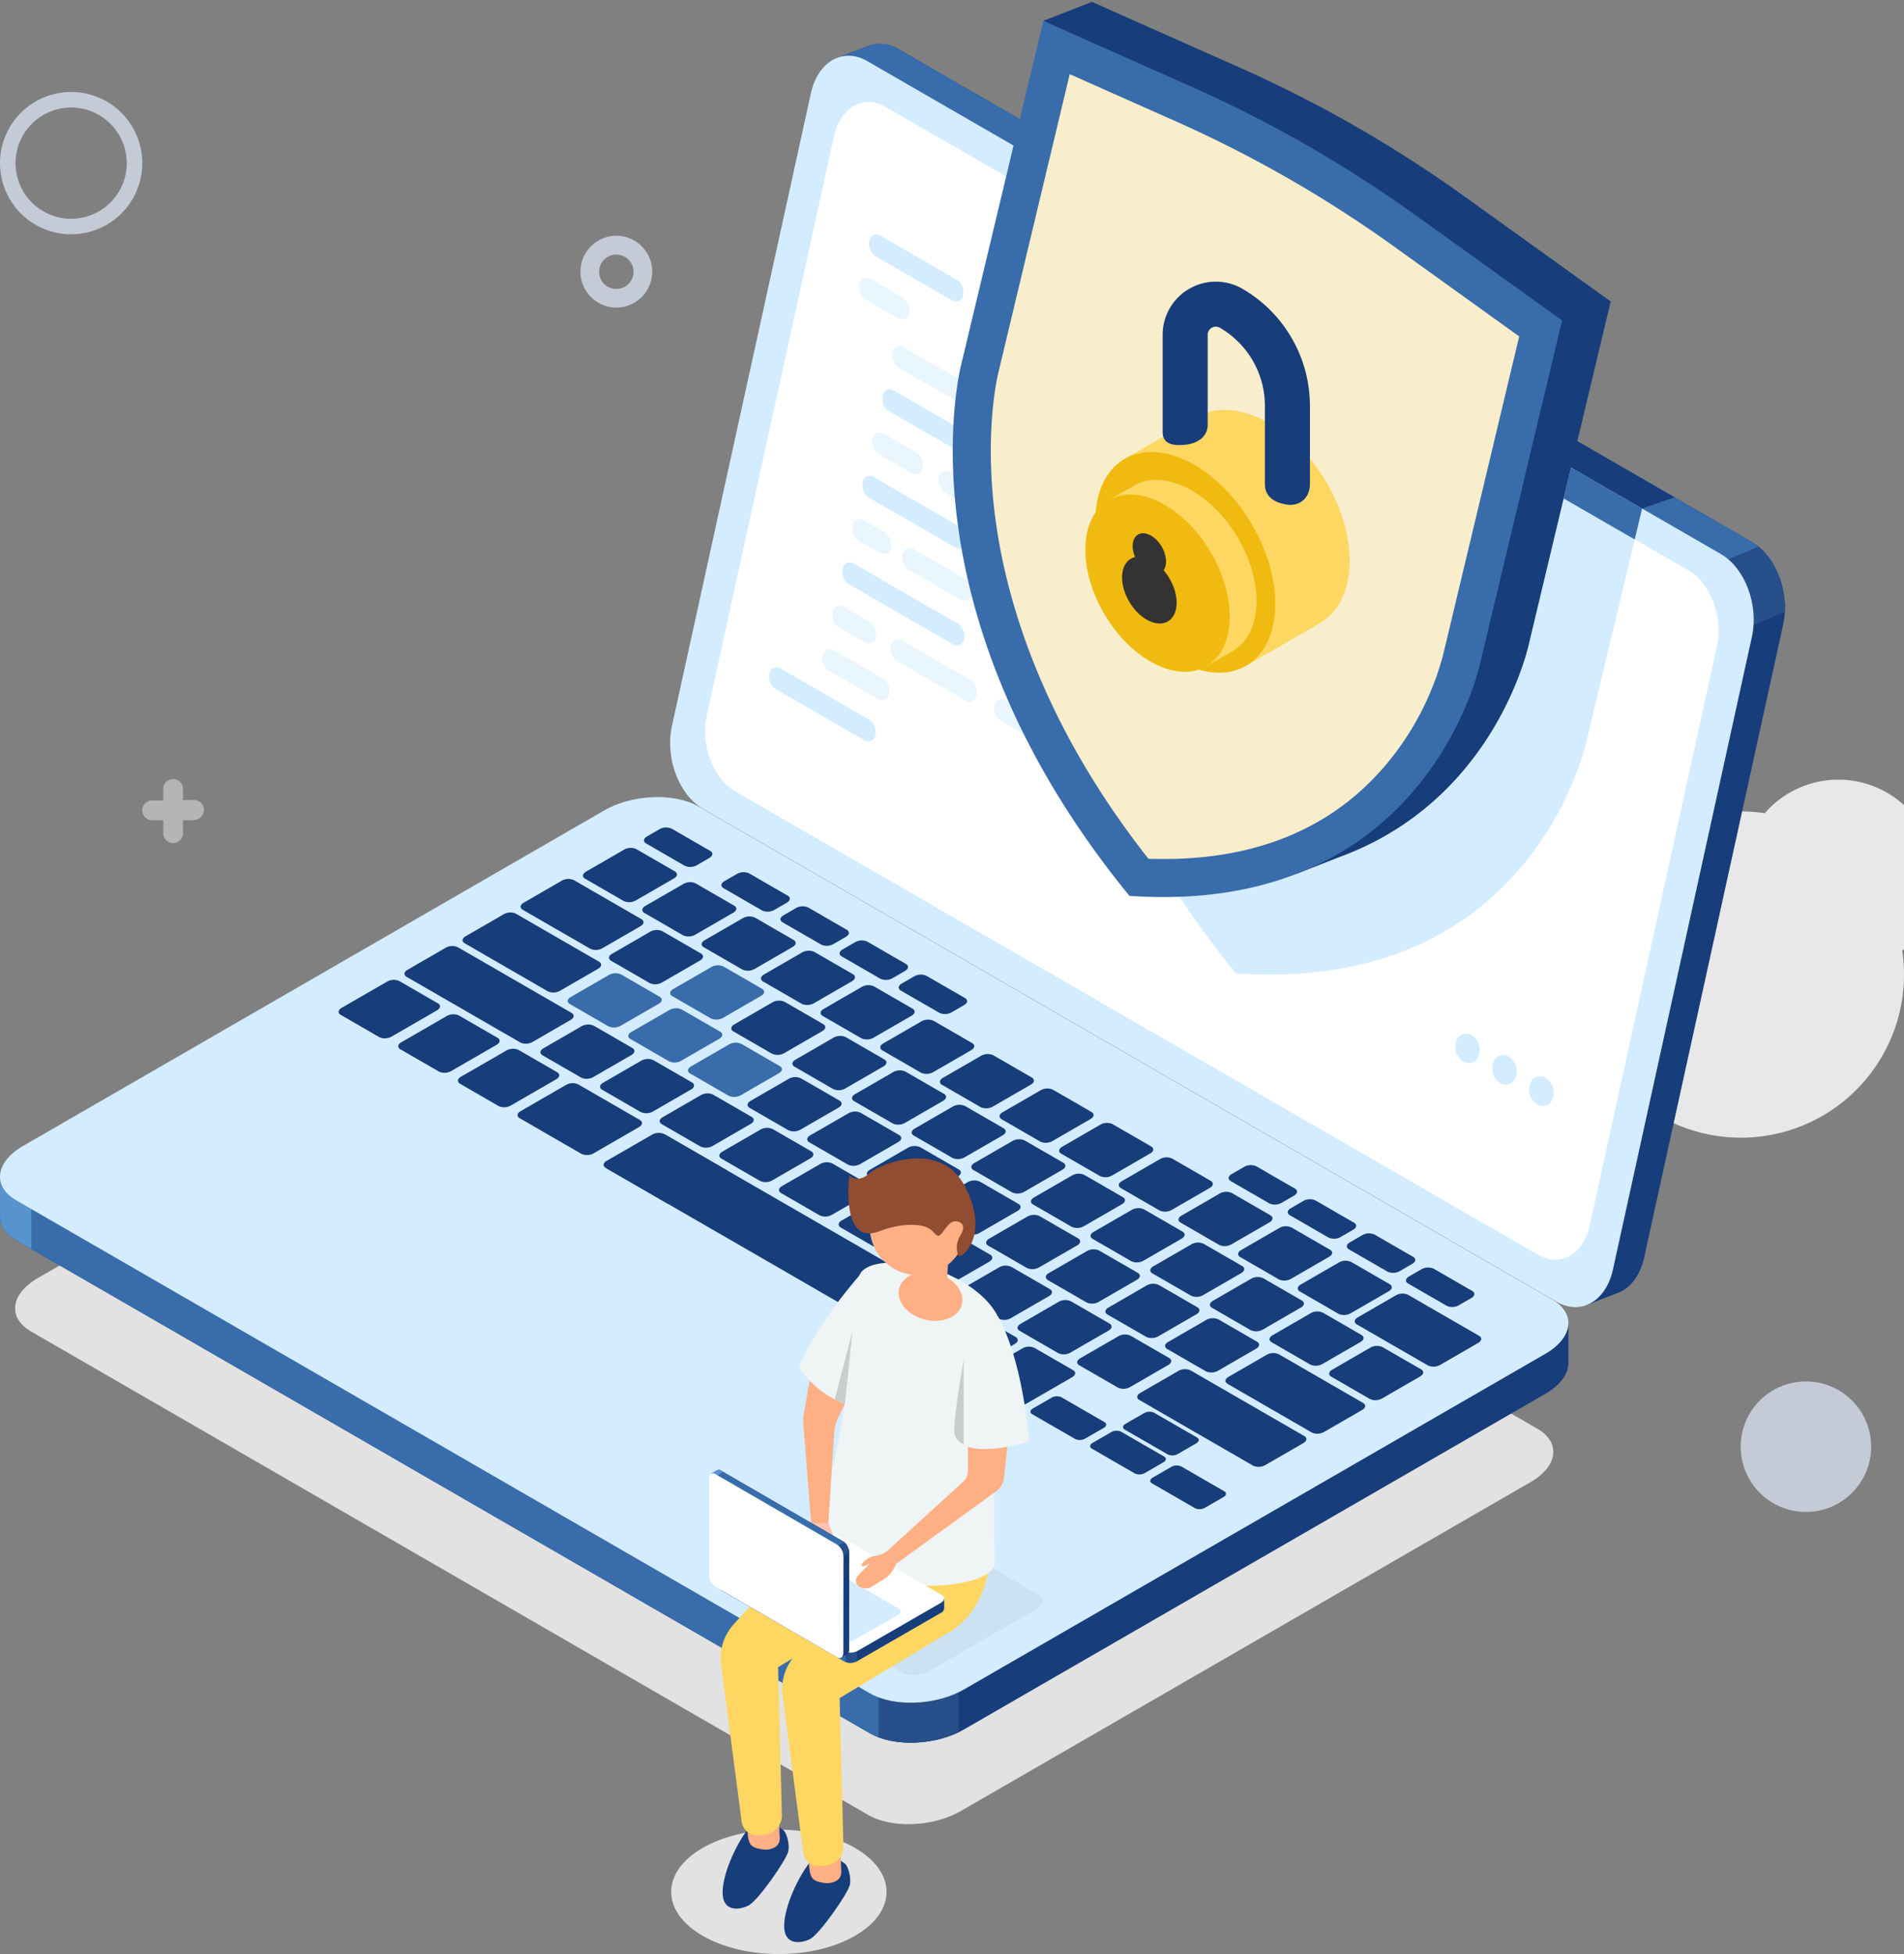 <svg xmlns="http://www.w3.org/2000/svg" width="542.521" height="556.64" viewBox="0 0 542.521 556.64">
  <rect x="0" y="0" width="542.521" height="556.64" fill="#808080" stroke="none"/>
  <g id="illustration" transform="translate(-362.262 -52.385)">
    <path id="Trazado_22061" data-name="Trazado 22061" d="M46.468,249.886a46.468,46.468,0,1,1,46.468-46.468,46.468,46.468,0,0,1-46.468,46.468Zm0-74.3a27.759,27.759,0,1,1,0,.133Z" transform="translate(811.846 126.588)" fill="#e8e8e8"/>
    <path id="Trazado_22364" data-name="Trazado 22364" d="M357.74,122.979a20.269,20.269,0,1,1,20.268-20.268A20.291,20.291,0,0,1,357.74,122.979Zm0-36.113a15.845,15.845,0,1,0,15.843,15.846A15.861,15.861,0,0,0,357.74,86.865Z" transform="translate(24.796 -3.851)" fill="#c4cbd6"/>
    <path id="Trazado_22365" data-name="Trazado 22365" d="M556.838,189.034a14.373,14.373,0,1,1,14.372-14.372A14.39,14.39,0,0,1,556.838,189.034Zm0-24.321a9.948,9.948,0,1,0,9.947,9.949A9.96,9.96,0,0,0,556.838,164.713Z" transform="translate(286.618 80.214)" fill="#5793ce"/>
    <path id="Trazado_22367" data-name="Trazado 22367" d="M464.109,165.854l-9.755-19.844,19.84-9.755,9.755,19.842Zm-3.836-17.827,5.852,11.906,11.9-5.852-5.85-11.906Z" transform="translate(196 55.496)" fill="#5793ce"/>
    <g id="Grupo_17264" data-name="Grupo 17264" transform="translate(362.262 52.926)">
      <g id="Grupo_17250" data-name="Grupo 17250" transform="translate(0 11.948)">
        <path id="Trazado_22368" data-name="Trazado 22368" d="M502.582,435.462,264.043,297.742c-6.747-3.9-5.9-10.7,1.89-15.2L428.36,188.8c7.793-4.5,19.58-4.989,26.327-1.092l238.539,137.72c6.747,3.9,5.9,10.7-1.89,15.2L528.909,434.371C521.116,438.869,509.33,439.358,502.582,435.462Z" transform="translate(-255.187 69.067)" fill="#e2e2e2"/>
        <path id="Trazado_22369" data-name="Trazado 22369" d="M670.693,178.293,427.473,37.87a9.82,9.82,0,0,0-8.242-1.01l.015-.026L418.8,37c-.036.015-.072.027-.108.041L409.908,40.4l7.889,3.862c-.036.147-.082.282-.114.431L378.066,225.029c-1.982,9.025,1.988,19.561,8.868,23.533L624.305,385.609l-.848,10.059,9.608-3.724c3.227-1.509,5.811-4.924,6.879-9.786l39.616-180.332C681.543,192.8,677.573,182.265,670.693,178.293Z" transform="translate(-171.477 -36.366)" fill="#173d7a"/>
        <path id="Trazado_22370" data-name="Trazado 22370" d="M664.877,178.293,421.657,37.87a9.82,9.82,0,0,0-8.242-1.01l.015-.026-.441.166c-.036.015-.072.027-.108.041L404.092,40.4l7.889,3.862c-.036.147-.082.282-.115.431L385.758,163.546l119,92.717,167.8-68.278A18.871,18.871,0,0,0,664.877,178.293Z" transform="translate(-165.661 -36.366)" fill="#396caa"/>
        <path id="Trazado_22371" data-name="Trazado 22371" d="M551.3,146.595l18.513-7.884c.34-7.169-2.628-14.578-7.5-18.539L533.011,132.5Z" transform="translate(-61.258 23.052)" fill="#274f89"/>
        <path id="Trazado_22372" data-name="Trazado 22372" d="M621.292,393.3,378.072,252.881c-6.88-3.972-10.851-14.508-8.868-23.533L408.82,49.016c1.982-9.025,9.167-13.12,16.047-9.148l243.22,140.423c6.88,3.972,10.85,14.509,8.868,23.533L637.339,384.156C635.357,393.181,628.172,397.278,621.292,393.3Z" transform="translate(-177.76 -34.96)" fill="#d4ecff"/>
        <path id="Trazado_22373" data-name="Trazado 22373" d="M611.871,374.4l-228.743-132c-6.3-3.635-9.931-13.277-8.116-21.535L411.265,55.849c1.813-8.258,8.388-12.006,14.684-8.371l228.745,132c6.3,3.635,9.929,13.277,8.114,21.535L626.556,366.032C624.741,374.29,618.167,378.038,611.871,374.4Z" transform="translate(-173.611 -29.473)" fill="#fff"/>
        <path id="Trazado_22374" data-name="Trazado 22374" d="M611.871,374.4l-228.743-132c-6.3-3.635-9.931-13.277-8.116-21.535L411.265,55.849c1.813-8.258,8.388-12.006,14.684-8.371l228.745,132c6.3,3.635,9.929,13.277,8.114,21.535L626.556,366.032C624.741,374.29,618.167,378.038,611.871,374.4Z" transform="translate(-173.611 -29.473)" fill="#fff"/>
        <path id="Trazado_22375" data-name="Trazado 22375" d="M703.857,303.965l-33.247-4.39L456,175.666c-6.88-3.972-18.9-3.474-26.843,1.114L277.08,264.548l-20.1-2.656V273.3l.019,0c-.132,2.637,1.371,5.173,4.616,7.046l243.22,140.423c6.88,3.973,18.9,3.474,26.843-1.113l165.614-95.586c4.471-2.581,6.7-5.9,6.568-9.027h0Z" transform="translate(-256.967 60.496)" fill="#173d7a"/>
        <path id="Trazado_22376" data-name="Trazado 22376" d="M542.6,207.465l-15.248-8.8H359.722L277.08,246.343l-20.1-2.656v11.408l.019,0c-.132,2.637,1.371,5.173,4.616,7.046l243.22,140.423c3.637,2.1,8.707,2.938,13.853,2.6Z" transform="translate(-256.967 78.702)" fill="#396caa"/>
        <path id="Trazado_22377" data-name="Trazado 22377" d="M265.9,226.187l-8.921-1.179v11.408l.019,0c-.132,2.637,1.371,5.173,4.616,7.046l4.286,2.475Z" transform="translate(-256.967 97.381)" fill="#5793ce"/>
        <path id="Trazado_22378" data-name="Trazado 22378" d="M403.439,329.783c6.522,2.473,15.846,1.935,22.808-1.417V302.924H403.439Z" transform="translate(-153.125 152.623)" fill="#274f89"/>
        <path id="Trazado_22379" data-name="Trazado 22379" d="M504.836,417.222,261.616,276.8c-6.88-3.973-6.017-10.912,1.928-15.5l165.614-95.586c7.945-4.585,19.963-5.084,26.843-1.113l243.22,140.424c6.88,3.973,6.017,10.912-1.928,15.5L531.679,416.109C523.734,420.7,511.716,421.2,504.836,417.222Z" transform="translate(-256.971 52.652)" fill="#d4ecff"/>
        <g id="Grupo_17249" data-name="Grupo 17249" transform="translate(96.488 223.221)">
          <path id="Trazado_22380" data-name="Trazado 22380" d="M325.031,208.714l-11-6.354c-.884-.509-.772-1.4.248-1.991l12.99-7.5a3.832,3.832,0,0,1,3.447-.142l11,6.352c.884.511.773,1.4-.248,1.991l-12.988,7.5A3.836,3.836,0,0,1,325.031,208.714Z" transform="translate(-313.43 -148.971)" fill="#173d7a"/>
          <path id="Trazado_22381" data-name="Trazado 22381" d="M334.976,214.455,323.97,208.1c-.884-.509-.772-1.4.248-1.989l12.99-7.5a3.832,3.832,0,0,1,3.447-.142l11,6.354c.884.509.772,1.4-.248,1.989l-12.988,7.5A3.832,3.832,0,0,1,334.976,214.455Z" transform="translate(-306.38 -144.901)" fill="#173d7a"/>
          <path id="Trazado_22382" data-name="Trazado 22382" d="M344.92,220.2l-11-6.354c-.885-.509-.774-1.4.246-1.989l12.99-7.5a3.832,3.832,0,0,1,3.447-.144l11,6.354c.884.509.773,1.4-.248,1.989l-12.988,7.5A3.832,3.832,0,0,1,344.92,220.2Z" transform="translate(-299.329 -140.83)" fill="#173d7a"/>
          <path id="Trazado_22383" data-name="Trazado 22383" d="M358.673,214.956l-11-6.354c-.884-.509-.773-1.4.248-1.989l10.9-6.3a3.832,3.832,0,0,1,3.447-.144l11,6.354c.884.511.772,1.4-.248,1.991l-10.9,6.294A3.832,3.832,0,0,1,358.673,214.956Z" transform="translate(-289.578 -143.692)" fill="#173d7a"/>
          <path id="Trazado_22384" data-name="Trazado 22384" d="M368.617,220.7l-11-6.354c-.884-.509-.772-1.4.248-1.989l10.9-6.3a3.832,3.832,0,0,1,3.447-.142l11,6.352c.884.511.774,1.4-.246,1.991l-10.905,6.294A3.827,3.827,0,0,1,368.617,220.7Z" transform="translate(-282.528 -139.622)" fill="#173d7a"/>
          <path id="Trazado_22385" data-name="Trazado 22385" d="M378.561,226.437l-11-6.352c-.884-.511-.772-1.4.248-1.991l10.9-6.3a3.832,3.832,0,0,1,3.447-.142l11.006,6.354c.884.509.773,1.4-.248,1.989l-10.9,6.3A3.83,3.83,0,0,1,378.561,226.437Z" transform="translate(-275.477 -135.551)" fill="#173d7a"/>
          <path id="Trazado_22386" data-name="Trazado 22386" d="M388.506,232.18,377.5,225.825c-.884-.509-.772-1.4.248-1.991l10.9-6.294a3.836,3.836,0,0,1,3.449-.144l11,6.354c.884.509.772,1.4-.248,1.989l-10.9,6.3A3.832,3.832,0,0,1,388.506,232.18Z" transform="translate(-268.427 -131.48)" fill="#173d7a"/>
          <path id="Trazado_22387" data-name="Trazado 22387" d="M398.45,237.921l-11-6.354c-.884-.509-.774-1.4.246-1.989l10.905-6.3a3.832,3.832,0,0,1,3.447-.144l11,6.354c.884.511.773,1.4-.248,1.991l-10.9,6.294A3.832,3.832,0,0,1,398.45,237.921Z" transform="translate(-261.376 -127.41)" fill="#173d7a"/>
          <path id="Trazado_22388" data-name="Trazado 22388" d="M408.394,243.661l-11-6.354c-.883-.509-.772-1.4.248-1.989l10.9-6.3a3.832,3.832,0,0,1,3.447-.142l11,6.352c.884.511.773,1.4-.248,1.991l-10.9,6.3A3.832,3.832,0,0,1,408.394,243.661Z" transform="translate(-254.326 -123.339)" fill="#173d7a"/>
          <path id="Trazado_22389" data-name="Trazado 22389" d="M418.338,249.4l-11-6.354c-.884-.511-.772-1.4.248-1.991l10.9-6.294a3.832,3.832,0,0,1,3.447-.144l11,6.354c.884.509.774,1.4-.246,1.989l-10.905,6.3A3.832,3.832,0,0,1,418.338,249.4Z" transform="translate(-247.275 -119.269)" fill="#173d7a"/>
          <path id="Trazado_22390" data-name="Trazado 22390" d="M428.282,255.145l-11-6.354c-.884-.509-.772-1.4.248-1.991l10.9-6.294a3.832,3.832,0,0,1,3.447-.144l11.006,6.354c.883.509.772,1.4-.248,1.991L431.729,255A3.832,3.832,0,0,1,428.282,255.145Z" transform="translate(-240.225 -115.198)" fill="#173d7a"/>
          <path id="Trazado_22391" data-name="Trazado 22391" d="M438.227,260.885l-11.006-6.354c-.884-.509-.772-1.4.248-1.989l10.9-6.3a3.826,3.826,0,0,1,3.447-.142l11.006,6.352c.884.511.772,1.4-.248,1.991l-10.9,6.294A3.827,3.827,0,0,1,438.227,260.885Z" transform="translate(-233.175 -111.128)" fill="#173d7a"/>
          <path id="Trazado_22392" data-name="Trazado 22392" d="M448.171,266.626l-11.006-6.352c-.884-.511-.772-1.4.248-1.991l10.905-6.3a3.832,3.832,0,0,1,3.447-.142l11,6.352c.884.511.772,1.4-.248,1.991l-10.9,6.3A3.832,3.832,0,0,1,448.171,266.626Z" transform="translate(-226.124 -107.057)" fill="#173d7a"/>
          <path id="Trazado_22393" data-name="Trazado 22393" d="M373.325,212.238l-11-6.354c-.884-.511-.773-1.4.248-1.991l10.9-6.294a3.832,3.832,0,0,1,3.447-.144l11,6.354c.884.509.774,1.4-.246,1.989l-10.905,6.3A3.833,3.833,0,0,1,373.325,212.238Z" transform="translate(-279.19 -145.619)" fill="#396caa"/>
          <path id="Trazado_22394" data-name="Trazado 22394" d="M363.233,206.411l-11.006-6.354c-.884-.509-.772-1.4.248-1.989l10.9-6.3a3.836,3.836,0,0,1,3.449-.144l11,6.354c.884.509.772,1.4-.248,1.991l-10.9,6.294A3.832,3.832,0,0,1,363.233,206.411Z" transform="translate(-286.345 -149.751)" fill="#396caa"/>
          <path id="Trazado_22395" data-name="Trazado 22395" d="M358.392,203.614l-23.7-13.684c-.884-.509-.772-1.4.248-1.989l10.9-6.3a3.832,3.832,0,0,1,3.447-.144l23.7,13.684c.884.511.772,1.4-.248,1.991l-10.9,6.3A3.832,3.832,0,0,1,358.392,203.614Z" transform="translate(-298.78 -156.93)" fill="#173d7a"/>
          <path id="Trazado_22396" data-name="Trazado 22396" d="M363.6,195.446l-19.235-11.105c-.883-.509-.772-1.4.248-1.989l10.9-6.3a3.832,3.832,0,0,1,3.447-.142L378.2,187.019c.884.509.772,1.4-.248,1.989l-10.9,6.3A3.832,3.832,0,0,1,363.6,195.446Z" transform="translate(-291.917 -160.892)" fill="#173d7a"/>
          <path id="Trazado_22397" data-name="Trazado 22397" d="M383.269,217.979l-11-6.354c-.884-.509-.772-1.4.248-1.989l10.9-6.3a3.832,3.832,0,0,1,3.447-.144l11.006,6.354c.883.511.772,1.4-.248,1.991l-10.9,6.294A3.831,3.831,0,0,1,383.269,217.979Z" transform="translate(-272.139 -141.549)" fill="#396caa"/>
          <path id="Trazado_22398" data-name="Trazado 22398" d="M393.214,223.719l-11.006-6.352c-.884-.511-.772-1.4.248-1.991l10.9-6.3a3.835,3.835,0,0,1,3.449-.142l11,6.352c.884.511.772,1.4-.248,1.991l-10.9,6.3A3.832,3.832,0,0,1,393.214,223.719Z" transform="translate(-265.089 -137.478)" fill="#173d7a"/>
          <path id="Trazado_22399" data-name="Trazado 22399" d="M403.158,229.46l-11-6.352c-.885-.511-.774-1.4.246-1.991l10.905-6.294a3.827,3.827,0,0,1,3.447-.144l11,6.354c.884.509.772,1.4-.248,1.989l-10.9,6.3A3.826,3.826,0,0,1,403.158,229.46Z" transform="translate(-258.038 -133.408)" fill="#173d7a"/>
          <path id="Trazado_22400" data-name="Trazado 22400" d="M413.1,235.2l-11-6.354c-.884-.509-.772-1.4.248-1.991l10.9-6.294a3.833,3.833,0,0,1,3.447-.144l11,6.354c.884.509.772,1.4-.248,1.991l-10.9,6.294A3.832,3.832,0,0,1,413.1,235.2Z" transform="translate(-250.988 -129.337)" fill="#173d7a"/>
          <path id="Trazado_22401" data-name="Trazado 22401" d="M423.046,240.943l-11-6.354c-.884-.509-.772-1.4.248-1.989l10.9-6.3a3.826,3.826,0,0,1,3.447-.142l11,6.352c.884.511.774,1.4-.246,1.991l-10.905,6.3A3.832,3.832,0,0,1,423.046,240.943Z" transform="translate(-243.937 -125.267)" fill="#173d7a"/>
          <path id="Trazado_22402" data-name="Trazado 22402" d="M432.99,246.684l-11-6.352c-.883-.511-.772-1.4.248-1.991l10.9-6.3a3.832,3.832,0,0,1,3.447-.142l11.006,6.354c.884.509.772,1.4-.248,1.989l-10.905,6.3A3.832,3.832,0,0,1,432.99,246.684Z" transform="translate(-236.887 -121.196)" fill="#173d7a"/>
          <path id="Trazado_22403" data-name="Trazado 22403" d="M442.935,252.427l-11.006-6.354c-.884-.511-.772-1.4.248-1.991l10.9-6.294a3.832,3.832,0,0,1,3.447-.144L457.534,244c.884.509.772,1.4-.248,1.989l-10.9,6.3A3.832,3.832,0,0,1,442.935,252.427Z" transform="translate(-229.837 -117.125)" fill="#173d7a"/>
          <path id="Trazado_22404" data-name="Trazado 22404" d="M452.879,258.168l-11.006-6.354c-.884-.509-.772-1.4.248-1.989l10.9-6.3a3.836,3.836,0,0,1,3.449-.144l11,6.354c.884.511.772,1.4-.248,1.991l-10.9,6.294A3.832,3.832,0,0,1,452.879,258.168Z" transform="translate(-222.786 -113.055)" fill="#173d7a"/>
          <path id="Trazado_22405" data-name="Trazado 22405" d="M462.823,263.908l-11-6.354c-.884-.509-.774-1.4.246-1.989l10.905-6.3a3.832,3.832,0,0,1,3.447-.142l11,6.352c.884.511.773,1.4-.248,1.991l-10.9,6.3A3.832,3.832,0,0,1,462.823,263.908Z" transform="translate(-215.736 -108.984)" fill="#173d7a"/>
          <path id="Trazado_22406" data-name="Trazado 22406" d="M485.9,277.231l-24.011-13.863c-.884-.509-.772-1.4.248-1.989l10.905-6.3a3.832,3.832,0,0,1,3.447-.144L500.5,268.8c.883.511.772,1.4-.248,1.991l-10.9,6.294A3.836,3.836,0,0,1,485.9,277.231Z" transform="translate(-208.598 -104.863)" fill="#173d7a"/>
          <path id="Trazado_22407" data-name="Trazado 22407" d="M503.7,265.156l-20.265-11.7c-.884-.511-.772-1.4.248-1.991l10.9-6.3a3.832,3.832,0,0,1,3.447-.142l20.267,11.7c.884.511.772,1.4-.248,1.991l-10.9,6.3A3.835,3.835,0,0,1,503.7,265.156Z" transform="translate(-193.317 -111.891)" fill="#173d7a"/>
          <path id="Trazado_22408" data-name="Trazado 22408" d="M400.684,216.856l-11-6.354c-.884-.511-.774-1.4.246-1.991l10.905-6.294a3.832,3.832,0,0,1,3.447-.144l11,6.354c.884.509.772,1.4-.248,1.989l-10.9,6.3A3.832,3.832,0,0,1,400.684,216.856Z" transform="translate(-259.792 -142.345)" fill="#173d7a"/>
          <path id="Trazado_22409" data-name="Trazado 22409" d="M390.492,210.972l-11-6.354c-.884-.511-.772-1.4.248-1.991l10.9-6.294a3.827,3.827,0,0,1,3.447-.144l11,6.354c.884.509.774,1.4-.246,1.989l-10.905,6.3A3.832,3.832,0,0,1,390.492,210.972Z" transform="translate(-267.018 -146.517)" fill="#173d7a"/>
          <path id="Trazado_22410" data-name="Trazado 22410" d="M380.3,205.086,369.3,198.734c-.883-.511-.772-1.4.248-1.991l10.905-6.294a3.827,3.827,0,0,1,3.447-.144l11,6.354c.884.509.772,1.4-.248,1.989l-10.9,6.3A3.827,3.827,0,0,1,380.3,205.086Z" transform="translate(-274.244 -150.689)" fill="#396caa"/>
          <path id="Trazado_22411" data-name="Trazado 22411" d="M370.109,199.2l-11-6.352c-.884-.511-.772-1.4.248-1.991l10.9-6.3a3.832,3.832,0,0,1,3.447-.142l11,6.354c.884.509.774,1.4-.246,1.989l-10.905,6.3A3.832,3.832,0,0,1,370.109,199.2Z" transform="translate(-281.47 -154.861)" fill="#173d7a"/>
          <path id="Trazado_22412" data-name="Trazado 22412" d="M410.628,222.6l-11-6.354c-.884-.509-.772-1.4.248-1.989l10.9-6.3a3.832,3.832,0,0,1,3.447-.144l11,6.354c.884.511.772,1.4-.248,1.991l-10.9,6.294A3.832,3.832,0,0,1,410.628,222.6Z" transform="translate(-252.742 -138.275)" fill="#173d7a"/>
          <path id="Trazado_22413" data-name="Trazado 22413" d="M420.572,228.337l-11-6.354c-.884-.509-.772-1.4.248-1.989l10.9-6.3a3.832,3.832,0,0,1,3.447-.142l11,6.352c.884.511.774,1.4-.246,1.991l-10.905,6.3A3.832,3.832,0,0,1,420.572,228.337Z" transform="translate(-245.691 -134.204)" fill="#173d7a"/>
          <path id="Trazado_22414" data-name="Trazado 22414" d="M430.516,234.08l-11-6.354c-.884-.511-.772-1.4.248-1.991l10.9-6.294a3.827,3.827,0,0,1,3.447-.144l11.006,6.354c.884.509.773,1.4-.248,1.989l-10.905,6.3A3.832,3.832,0,0,1,430.516,234.08Z" transform="translate(-238.641 -130.134)" fill="#173d7a"/>
          <path id="Trazado_22415" data-name="Trazado 22415" d="M440.461,239.821l-11.006-6.354c-.884-.509-.772-1.4.248-1.989l10.9-6.3a3.832,3.832,0,0,1,3.447-.144l11.006,6.354c.884.509.772,1.4-.248,1.991l-10.9,6.294A3.832,3.832,0,0,1,440.461,239.821Z" transform="translate(-231.591 -126.063)" fill="#173d7a"/>
          <path id="Trazado_22416" data-name="Trazado 22416" d="M450.405,245.561,439.4,239.207c-.884-.509-.772-1.4.248-1.989l10.905-6.3A3.826,3.826,0,0,1,454,230.78l11,6.352c.884.511.772,1.4-.248,1.991l-10.9,6.294A3.827,3.827,0,0,1,450.405,245.561Z" transform="translate(-224.54 -121.993)" fill="#173d7a"/>
          <path id="Trazado_22417" data-name="Trazado 22417" d="M460.349,251.3l-11-6.352c-.884-.511-.774-1.4.246-1.991l10.905-6.3a3.832,3.832,0,0,1,3.447-.142l11,6.352c.884.511.772,1.4-.248,1.991l-10.9,6.3A3.832,3.832,0,0,1,460.349,251.3Z" transform="translate(-217.49 -117.922)" fill="#173d7a"/>
          <path id="Trazado_22418" data-name="Trazado 22418" d="M470.293,257.045l-11-6.354c-.884-.511-.772-1.4.248-1.991l10.9-6.294a3.827,3.827,0,0,1,3.447-.144l11,6.354c.884.509.772,1.4-.248,1.989l-10.9,6.3A3.832,3.832,0,0,1,470.293,257.045Z" transform="translate(-210.439 -113.851)" fill="#173d7a"/>
          <path id="Trazado_22419" data-name="Trazado 22419" d="M480.237,262.786l-11-6.354c-.884-.509-.772-1.4.248-1.989l10.9-6.3a3.832,3.832,0,0,1,3.447-.144l11,6.354c.884.511.774,1.4-.246,1.991l-10.905,6.294A3.832,3.832,0,0,1,480.237,262.786Z" transform="translate(-203.389 -109.781)" fill="#173d7a"/>
          <path id="Trazado_22420" data-name="Trazado 22420" d="M490.181,268.526l-11-6.354c-.884-.509-.772-1.4.248-1.989l10.9-6.3a3.832,3.832,0,0,1,3.447-.142l11.006,6.352c.883.511.772,1.4-.248,1.991l-10.9,6.294A3.831,3.831,0,0,1,490.181,268.526Z" transform="translate(-196.338 -105.71)" fill="#173d7a"/>
          <path id="Trazado_22421" data-name="Trazado 22421" d="M395.448,202.655,384.442,196.3c-.884-.509-.772-1.4.248-1.989l10.9-6.3a3.832,3.832,0,0,1,3.447-.144l11.006,6.354c.883.511.772,1.4-.248,1.991l-10.9,6.294A3.832,3.832,0,0,1,395.448,202.655Z" transform="translate(-263.505 -152.414)" fill="#173d7a"/>
          <path id="Trazado_22422" data-name="Trazado 22422" d="M385.553,196.941l-11-6.352c-.884-.511-.774-1.4.246-1.991l10.905-6.3a3.832,3.832,0,0,1,3.447-.142l11,6.352c.884.511.772,1.4-.248,1.991L389,196.8A3.832,3.832,0,0,1,385.553,196.941Z" transform="translate(-270.52 -156.464)" fill="#173d7a"/>
          <path id="Trazado_22423" data-name="Trazado 22423" d="M375.658,191.228l-11-6.352c-.884-.511-.772-1.4.248-1.991l10.9-6.294a3.827,3.827,0,0,1,3.447-.144l11,6.354c.884.509.774,1.4-.246,1.989l-10.905,6.3A3.826,3.826,0,0,1,375.658,191.228Z" transform="translate(-277.535 -160.514)" fill="#173d7a"/>
          <path id="Trazado_22424" data-name="Trazado 22424" d="M365.763,185.517l-11-6.354c-.884-.509-.772-1.4.248-1.989l10.9-6.3a3.832,3.832,0,0,1,3.447-.144l11.006,6.354c.884.511.772,1.4-.248,1.991l-10.9,6.294A3.836,3.836,0,0,1,365.763,185.517Z" transform="translate(-284.551 -164.565)" fill="#173d7a"/>
          <path id="Trazado_22425" data-name="Trazado 22425" d="M375.938,177.893l-11-6.352c-.883-.511-.772-1.4.248-1.991l3.6-2.082a3.832,3.832,0,0,1,3.447-.142l11,6.352c.884.511.772,1.4-.248,1.991l-3.6,2.082A3.826,3.826,0,0,1,375.938,177.893Z" transform="translate(-277.337 -166.981)" fill="#173d7a"/>
          <path id="Trazado_22426" data-name="Trazado 22426" d="M388.851,185.35l-11-6.354c-.884-.511-.774-1.4.246-1.991l3.606-2.082a3.832,3.832,0,0,1,3.447-.142l11,6.354c.884.509.773,1.4-.248,1.989l-3.6,2.082A3.832,3.832,0,0,1,388.851,185.35Z" transform="translate(-268.182 -161.696)" fill="#173d7a"/>
          <path id="Trazado_22427" data-name="Trazado 22427" d="M398.7,191.037l-11-6.352c-.884-.511-.772-1.4.248-1.991l3.6-2.082A3.832,3.832,0,0,1,395,180.47l11,6.352c.883.511.774,1.4-.246,1.991l-3.606,2.082A3.832,3.832,0,0,1,398.7,191.037Z" transform="translate(-261.196 -157.662)" fill="#173d7a"/>
          <path id="Trazado_22428" data-name="Trazado 22428" d="M408.558,196.726l-11-6.352c-.885-.511-.774-1.4.246-1.991l3.6-2.082a3.835,3.835,0,0,1,3.449-.142l11,6.352c.884.511.772,1.4-.248,1.991l-3.6,2.082A3.832,3.832,0,0,1,408.558,196.726Z" transform="translate(-254.21 -153.629)" fill="#173d7a"/>
          <path id="Trazado_22429" data-name="Trazado 22429" d="M418.411,202.415l-11-6.352c-.884-.511-.772-1.4.248-1.991l3.6-2.082a3.832,3.832,0,0,1,3.447-.142l11,6.352c.883.511.774,1.4-.246,1.991l-3.606,2.082A3.832,3.832,0,0,1,418.411,202.415Z" transform="translate(-247.224 -149.595)" fill="#173d7a"/>
          <path id="Trazado_22430" data-name="Trazado 22430" d="M473.422,234.176l-11.006-6.354c-.883-.511-.772-1.4.248-1.991l3.6-2.08a3.83,3.83,0,0,1,3.449-.144l11,6.354c.884.509.772,1.4-.248,1.989l-3.6,2.082A3.832,3.832,0,0,1,473.422,234.176Z" transform="translate(-208.221 -127.077)" fill="#173d7a"/>
          <path id="Trazado_22431" data-name="Trazado 22431" d="M483.275,239.864l-11-6.352c-.884-.511-.772-1.4.248-1.991l3.6-2.082a3.832,3.832,0,0,1,3.447-.142l11,6.352c.884.511.772,1.4-.248,1.991l-3.6,2.082A3.826,3.826,0,0,1,483.275,239.864Z" transform="translate(-201.235 -123.044)" fill="#173d7a"/>
          <path id="Trazado_22432" data-name="Trazado 22432" d="M493.129,245.553,482.123,239.2c-.884-.511-.772-1.4.248-1.991l3.6-2.082a3.832,3.832,0,0,1,3.447-.142l11.006,6.352c.884.511.772,1.4-.248,1.991l-3.6,2.082A3.832,3.832,0,0,1,493.129,245.553Z" transform="translate(-194.249 -119.01)" fill="#173d7a"/>
          <path id="Trazado_22433" data-name="Trazado 22433" d="M502.982,251.242l-11-6.352c-.884-.511-.772-1.4.248-1.991l3.6-2.082a3.832,3.832,0,0,1,3.447-.142l11,6.352c.884.511.772,1.4-.248,1.991l-3.6,2.082A3.832,3.832,0,0,1,502.982,251.242Z" transform="translate(-187.263 -114.977)" fill="#173d7a"/>
          <path id="Trazado_22434" data-name="Trazado 22434" d="M405.392,208.4l-11.006-6.352c-.883-.511-.772-1.4.248-1.991l10.905-6.3a3.832,3.832,0,0,1,3.447-.142l11,6.352c.884.511.772,1.4-.248,1.991l-10.9,6.3A3.832,3.832,0,0,1,405.392,208.4Z" transform="translate(-256.455 -148.343)" fill="#173d7a"/>
          <path id="Trazado_22435" data-name="Trazado 22435" d="M415.336,214.136l-11-6.352c-.884-.511-.773-1.4.248-1.991l10.9-6.294a3.832,3.832,0,0,1,3.447-.144l11,6.354c.884.509.772,1.4-.248,1.989l-10.9,6.3A3.826,3.826,0,0,1,415.336,214.136Z" transform="translate(-249.404 -144.272)" fill="#173d7a"/>
          <path id="Trazado_22436" data-name="Trazado 22436" d="M425.28,219.879l-11-6.354c-.884-.509-.773-1.4.248-1.991l10.9-6.294a3.832,3.832,0,0,1,3.447-.144l11,6.354c.884.509.772,1.4-.248,1.991l-10.9,6.294A3.832,3.832,0,0,1,425.28,219.879Z" transform="translate(-242.353 -140.202)" fill="#173d7a"/>
          <path id="Trazado_22437" data-name="Trazado 22437" d="M435.224,225.62l-11-6.354c-.884-.509-.772-1.4.248-1.989l10.9-6.3a3.832,3.832,0,0,1,3.447-.144l11,6.354c.885.511.774,1.4-.246,1.991l-10.905,6.3A3.832,3.832,0,0,1,435.224,225.62Z" transform="translate(-235.303 -136.132)" fill="#173d7a"/>
          <path id="Trazado_22438" data-name="Trazado 22438" d="M445.168,231.36l-11-6.352c-.884-.511-.772-1.4.248-1.991l10.9-6.3a3.832,3.832,0,0,1,3.447-.142l11.006,6.354c.884.509.772,1.4-.248,1.989l-10.9,6.3A3.835,3.835,0,0,1,445.168,231.36Z" transform="translate(-228.253 -132.061)" fill="#173d7a"/>
          <path id="Trazado_22439" data-name="Trazado 22439" d="M455.113,237.1l-11.006-6.354c-.884-.511-.772-1.4.248-1.991l10.9-6.294a3.836,3.836,0,0,1,3.449-.144l11,6.354c.883.509.772,1.4-.248,1.989l-10.9,6.3A3.832,3.832,0,0,1,455.113,237.1Z" transform="translate(-221.202 -127.99)" fill="#173d7a"/>
          <path id="Trazado_22440" data-name="Trazado 22440" d="M465.057,242.844l-11-6.354c-.884-.509-.774-1.4.246-1.989l10.905-6.3a3.832,3.832,0,0,1,3.447-.144l11,6.354c.884.511.772,1.4-.248,1.991L468.5,242.7A3.832,3.832,0,0,1,465.057,242.844Z" transform="translate(-214.152 -123.92)" fill="#173d7a"/>
          <path id="Trazado_22441" data-name="Trazado 22441" d="M475,248.584l-11-6.352c-.884-.511-.772-1.4.248-1.991l10.9-6.3a3.832,3.832,0,0,1,3.447-.142l11,6.352c.884.511.772,1.4-.248,1.991l-10.9,6.3A3.832,3.832,0,0,1,475,248.584Z" transform="translate(-207.101 -119.849)" fill="#173d7a"/>
          <path id="Trazado_22442" data-name="Trazado 22442" d="M484.945,254.325l-11-6.352c-.883-.511-.772-1.4.248-1.991l10.9-6.294a3.827,3.827,0,0,1,3.447-.144l11,6.354c.884.509.774,1.4-.246,1.989l-10.905,6.3A3.832,3.832,0,0,1,484.945,254.325Z" transform="translate(-200.051 -115.779)" fill="#173d7a"/>
          <path id="Trazado_22443" data-name="Trazado 22443" d="M357.419,214.231l-32.41-18.712c-.884-.509-.772-1.4.248-1.989l10.9-6.3a3.832,3.832,0,0,1,3.447-.144l32.41,18.712c.884.511.774,1.4-.246,1.991l-10.905,6.3A3.832,3.832,0,0,1,357.419,214.231Z" transform="translate(-305.643 -152.967)" fill="#173d7a"/>
          <path id="Trazado_22444" data-name="Trazado 22444" d="M479.586,284.764l-32.409-18.712c-.884-.511-.774-1.4.246-1.991l10.905-6.294a3.832,3.832,0,0,1,3.447-.144l32.41,18.712c.883.511.772,1.4-.248,1.991l-10.9,6.294A3.832,3.832,0,0,1,479.586,284.764Z" transform="translate(-219.027 -102.959)" fill="#173d7a"/>
          <path id="Trazado_22445" data-name="Trazado 22445" d="M430.938,269.859l-11-6.354c-.885-.509-.774-1.4.246-1.991l12.99-7.5a3.832,3.832,0,0,1,3.447-.142l11,6.352c.884.511.772,1.4-.248,1.991l-12.988,7.5A3.832,3.832,0,0,1,430.938,269.859Z" transform="translate(-238.342 -105.619)" fill="#173d7a"/>
          <path id="Trazado_22446" data-name="Trazado 22446" d="M361.459,229.744l-17.6-10.16c-.884-.511-.772-1.4.248-1.991l12.988-7.5a3.832,3.832,0,0,1,3.447-.144l17.6,10.162c.883.511.774,1.4-.246,1.991l-12.99,7.5A3.832,3.832,0,0,1,361.459,229.744Z" transform="translate(-292.278 -136.76)" fill="#173d7a"/>
          <path id="Trazado_22447" data-name="Trazado 22447" d="M424.092,265.907l-17.6-10.162c-.884-.509-.772-1.4.248-1.989l12.99-7.5a3.827,3.827,0,0,1,3.447-.144l17.6,10.16c.884.511.772,1.4-.248,1.991l-12.988,7.5A3.836,3.836,0,0,1,424.092,265.907Z" transform="translate(-247.871 -111.121)" fill="#173d7a"/>
          <path id="Trazado_22448" data-name="Trazado 22448" d="M375.806,238.029l-17.6-10.162c-.884-.509-.773-1.4.248-1.989l12.988-7.5a3.835,3.835,0,0,1,3.449-.142l17.6,10.162c.884.509.772,1.4-.248,1.989l-12.99,7.5A3.832,3.832,0,0,1,375.806,238.029Z" transform="translate(-282.106 -130.887)" fill="#173d7a"/>
          <path id="Trazado_22449" data-name="Trazado 22449" d="M374.712,218.132l76.519,44.178a1.049,1.049,0,0,1,0,1.986l-13.247,7.648a3.809,3.809,0,0,1-3.439,0l-76.517-44.178Z" transform="translate(-281.809 -130.715)" fill="#173d7a"/>
          <path id="Trazado_22450" data-name="Trazado 22450" d="M457.581,273.61l12.259,7.077c.725.419.632,1.15-.2,1.632l-5.313,3.068a3.14,3.14,0,0,1-2.825.118l-12.259-7.079c-.725-.417-.634-1.148.2-1.63l5.313-3.068A3.14,3.14,0,0,1,457.581,273.61Z" transform="translate(-217.488 -91.581)" fill="#173d7a"/>
          <path id="Trazado_22451" data-name="Trazado 22451" d="M447.555,267.821l12.257,7.079c.725.417.634,1.148-.2,1.63L454.3,279.6a3.141,3.141,0,0,1-2.825.118l-12.259-7.077c-.725-.419-.632-1.148.2-1.632l5.313-3.068A3.144,3.144,0,0,1,447.555,267.821Z" transform="translate(-224.597 -95.686)" fill="#173d7a"/>
          <path id="Trazado_22452" data-name="Trazado 22452" d="M437.61,262.08l12.259,7.077c.725.419.634,1.148-.2,1.632l-5.313,3.068a3.141,3.141,0,0,1-2.825.118L429.268,266.9c-.725-.417-.634-1.148.2-1.63l5.313-3.068A3.135,3.135,0,0,1,437.61,262.08Z" transform="translate(-231.648 -99.756)" fill="#173d7a"/>
          <path id="Trazado_22453" data-name="Trazado 22453" d="M453.046,264.651l12.259,7.077c.723.419.632,1.148-.2,1.632l-5.313,3.068a3.143,3.143,0,0,1-2.827.116L444.7,269.467c-.725-.417-.634-1.148.2-1.63l5.315-3.068A3.135,3.135,0,0,1,453.046,264.651Z" transform="translate(-220.704 -97.933)" fill="#173d7a"/>
        </g>
      </g>
      <path id="Trazado_22454" data-name="Trazado 22454" d="M599.663,145.563l-78.809-45.5-71.117-31-13.585,56.848s-19.337,69.939,47.763,152.06c85.32,5.879,100.048-66.721,100.048-66.721Z" transform="translate(-131.764 -1.235)" fill="#d4ecff"/>
      <g id="Grupo_17251" data-name="Grupo 17251" transform="translate(315.589 67.831)">
        <path id="Trazado_22455" data-name="Trazado 22455" d="M573.686,133.872l20.254,11.693,9.23-3.207-27.691-15.987L444.014,69.066l-2.381,9.962Z" transform="translate(-441.634 -69.066)" fill="#173d7a"/>
        <path id="Trazado_22456" data-name="Trazado 22456" d="M540.029,118.68l-20.253-11.693-2.105,8.808,20.255,11.688Z" transform="translate(-387.724 -42.18)" fill="#396caa"/>
      </g>
      <g id="Grupo_17253" data-name="Grupo 17253" transform="translate(219.156 66.26)">
        <g id="Grupo_17252" data-name="Grupo 17252" transform="translate(15.166 12.328)" opacity="0.5">
          <path id="Trazado_22457" data-name="Trazado 22457" d="M439.119,94.78l-14.774-8.53a4.223,4.223,0,0,1-1.8-4.375h0a2.055,2.055,0,0,1,3.16-1.509l14.774,8.53a4.226,4.226,0,0,1,1.8,4.375h0A2.056,2.056,0,0,1,439.119,94.78Z" transform="translate(-373.967 -72.046)" fill="#d4ecff"/>
          <path id="Trazado_22458" data-name="Trazado 22458" d="M462.62,108.348,440.835,95.772a4.229,4.229,0,0,1-1.8-4.375h0a2.058,2.058,0,0,1,3.162-1.511l21.783,12.578a4.224,4.224,0,0,1,1.8,4.375h0A2.055,2.055,0,0,1,462.62,108.348Z" transform="translate(-362.276 -65.295)" fill="#d4ecff"/>
          <path id="Trazado_22459" data-name="Trazado 22459" d="M424.05,135.132,409.277,126.6a4.222,4.222,0,0,1-1.8-4.373h0a2.055,2.055,0,0,1,3.16-1.509l14.774,8.53a4.226,4.226,0,0,1,1.8,4.375h0A2.057,2.057,0,0,1,424.05,135.132Z" transform="translate(-384.651 -43.436)" fill="#d4ecff"/>
          <path id="Trazado_22460" data-name="Trazado 22460" d="M445.315,147.408,423.53,134.832a4.227,4.227,0,0,1-1.8-4.375h0a2.056,2.056,0,0,1,3.162-1.509l21.785,12.577a4.229,4.229,0,0,1,1.8,4.375h0A2.056,2.056,0,0,1,445.315,147.408Z" transform="translate(-374.546 -37.602)" fill="#d4ecff"/>
          <path id="Trazado_22461" data-name="Trazado 22461" d="M411.318,86.9l-9.229-5.329a4.224,4.224,0,0,1-1.8-4.375h0a2.055,2.055,0,0,1,3.16-1.509l9.23,5.329a4.223,4.223,0,0,1,1.8,4.375h0A2.055,2.055,0,0,1,411.318,86.9Z" transform="translate(-389.748 -75.36)" fill="#d4ecff"/>
          <path id="Trazado_22462" data-name="Trazado 22462" d="M435.83,109.233l-28.2-16.282a4.224,4.224,0,0,1-1.8-4.375h0a2.055,2.055,0,0,1,3.16-1.509l28.2,16.282a4.226,4.226,0,0,1,1.8,4.375h0A2.057,2.057,0,0,1,435.83,109.233Z" transform="translate(-385.817 -67.294)" fill="#d4ecff"/>
          <path id="Trazado_22463" data-name="Trazado 22463" d="M413.531,112.708l-9.229-5.329A4.226,4.226,0,0,1,402.5,103h0a2.056,2.056,0,0,1,3.162-1.509l9.229,5.329a4.223,4.223,0,0,1,1.8,4.375h0A2.056,2.056,0,0,1,413.531,112.708Z" transform="translate(-388.178 -57.065)" fill="#d4ecff"/>
          <path id="Trazado_22464" data-name="Trazado 22464" d="M449.281,166.05l-24.649-14.233a4.222,4.222,0,0,1-1.8-4.373h0a2.054,2.054,0,0,1,3.16-1.509l24.651,14.231a4.226,4.226,0,0,1,1.8,4.375h0A2.056,2.056,0,0,1,449.281,166.05Z" transform="translate(-373.765 -25.558)" fill="#d4ecff"/>
          <path id="Trazado_22465" data-name="Trazado 22465" d="M406.9,125.227l-5.923-3.42a4.226,4.226,0,0,1-1.8-4.375h0a2.056,2.056,0,0,1,3.162-1.509l5.923,3.42a4.226,4.226,0,0,1,1.8,4.375h0A2.056,2.056,0,0,1,406.9,125.227Z" transform="translate(-390.539 -46.836)" fill="#d4ecff"/>
          <path id="Trazado_22466" data-name="Trazado 22466" d="M405,140.483l-7.357-4.247a4.226,4.226,0,0,1-1.8-4.377h0A2.055,2.055,0,0,1,399,130.35l7.357,4.249a4.226,4.226,0,0,1,1.8,4.375h0A2.056,2.056,0,0,1,405,140.483Z" transform="translate(-392.9 -36.607)" fill="#d4ecff"/>
          <path id="Trazado_22467" data-name="Trazado 22467" d="M426.74,153.036l-19.4-11.2a4.224,4.224,0,0,1-1.8-4.375h0a2.055,2.055,0,0,1,3.16-1.509l19.4,11.2a4.223,4.223,0,0,1,1.8,4.375h0A2.055,2.055,0,0,1,426.74,153.036Z" transform="translate(-386.022 -32.635)" fill="#d4ecff"/>
          <path id="Trazado_22468" data-name="Trazado 22468" d="M409.921,151.5l-13.945-8.053a4.226,4.226,0,0,1-1.8-4.375h0a2.057,2.057,0,0,1,3.162-1.509l13.945,8.053a4.227,4.227,0,0,1,1.8,4.375h0A2.057,2.057,0,0,1,409.921,151.5Z" transform="translate(-394.081 -31.492)" fill="#d4ecff"/>
          <path id="Trazado_22469" data-name="Trazado 22469" d="M455.146,169.472l-8.955-5.171a4.226,4.226,0,0,1-1.8-4.375h0a2.056,2.056,0,0,1,3.162-1.509l8.955,5.171a4.226,4.226,0,0,1,1.8,4.375h0A2.056,2.056,0,0,1,455.146,169.472Z" transform="translate(-358.479 -16.708)" fill="#d4ecff"/>
          <path id="Trazado_22470" data-name="Trazado 22470" d="M440.016,128l-24.649-14.233a4.223,4.223,0,0,1-1.8-4.375h0a2.056,2.056,0,0,1,3.162-1.509l24.649,14.233a4.226,4.226,0,0,1,1.8,4.375h0A2.056,2.056,0,0,1,440.016,128Z" transform="translate(-380.333 -52.536)" fill="#d4ecff"/>
        </g>
        <path id="Trazado_22471" data-name="Trazado 22471" d="M448.929,124.97l-42.963-24.8a4.223,4.223,0,0,1-1.8-4.375h0a2.055,2.055,0,0,1,3.16-1.509l42.963,24.8a4.226,4.226,0,0,1,1.8,4.375h0A2.056,2.056,0,0,1,448.929,124.97Z" transform="translate(-371.832 -49.851)" fill="#d4ecff"/>
        <path id="Trazado_22472" data-name="Trazado 22472" d="M427.288,128.824l-24.651-14.231a4.226,4.226,0,0,1-1.8-4.375h0A2.056,2.056,0,0,1,404,108.709l24.649,14.231a4.226,4.226,0,0,1,1.8,4.375h0A2.054,2.054,0,0,1,427.288,128.824Z" transform="translate(-374.193 -39.622)" fill="#d4ecff"/>
        <path id="Trazado_22473" data-name="Trazado 22473" d="M444.445,130.557l-8.955-5.171a4.224,4.224,0,0,1-1.8-4.375h0a2.055,2.055,0,0,1,3.16-1.509l8.957,5.171a4.226,4.226,0,0,1,1.8,4.375h0A2.056,2.056,0,0,1,444.445,130.557Z" transform="translate(-350.9 -31.97)" fill="#d4ecff"/>
        <path id="Trazado_22474" data-name="Trazado 22474" d="M514.463,138.281l-53.035-30.622a4.224,4.224,0,0,1-1.8-4.375h0a2.055,2.055,0,0,1,3.16-1.509L515.821,132.4a4.226,4.226,0,0,1,1.8,4.375h0A2.056,2.056,0,0,1,514.463,138.281Z" transform="translate(-332.511 -44.538)" fill="#d4ecff"/>
        <path id="Trazado_22475" data-name="Trazado 22475" d="M428.938,146.129l-29.631-17.107a4.226,4.226,0,0,1-1.8-4.375h0a2.055,2.055,0,0,1,3.16-1.509L430.3,140.244a4.223,4.223,0,0,1,1.8,4.375h0A2.055,2.055,0,0,1,428.938,146.129Z" transform="translate(-376.554 -29.393)" fill="#d4ecff"/>
        <path id="Trazado_22476" data-name="Trazado 22476" d="M425.537,86.94,403.754,74.361a4.224,4.224,0,0,1-1.8-4.375h0a2.056,2.056,0,0,1,3.162-1.509L426.9,81.056a4.224,4.224,0,0,1,1.8,4.375h0A2.056,2.056,0,0,1,425.537,86.94Z" transform="translate(-373.401 -68.146)" fill="#d4ecff"/>
        <path id="Trazado_22477" data-name="Trazado 22477" d="M412.332,161.066,387.1,146.5a4.226,4.226,0,0,1-1.8-4.375h0a2.056,2.056,0,0,1,3.162-1.509l25.23,14.568a4.225,4.225,0,0,1,1.8,4.373h0A2.056,2.056,0,0,1,412.332,161.066Z" transform="translate(-385.207 -17)" fill="#d4ecff"/>
      </g>
      <g id="Grupo_17256" data-name="Grupo 17256" transform="translate(414.652 293.909)">
        <path id="Trazado_22487" data-name="Trazado 22487" d="M512.138,210.8a4.993,4.993,0,0,0,2.039,5.665,3.016,3.016,0,0,0,4.5-1.888,4.992,4.992,0,0,0-2.039-5.665A3.016,3.016,0,0,0,512.138,210.8Z" transform="translate(-490.868 -196.311)" fill="#d4ecff"/>
        <path id="Trazado_22488" data-name="Trazado 22488" d="M505.981,207.242a4.991,4.991,0,0,0,2.039,5.665,3.016,3.016,0,0,0,4.5-1.888,4.993,4.993,0,0,0-2.04-5.665A3.015,3.015,0,0,0,505.981,207.242Z" transform="translate(-495.234 -198.832)" fill="#d4ecff"/>
        <path id="Trazado_22489" data-name="Trazado 22489" d="M499.824,203.686a4.991,4.991,0,0,0,2.039,5.665,3.013,3.013,0,0,0,4.5-1.888,4.989,4.989,0,0,0-2.039-5.664A3.013,3.013,0,0,0,499.824,203.686Z" transform="translate(-499.599 -201.352)" fill="#d4ecff"/>
      </g>
      <g id="Grupo_17254" data-name="Grupo 17254" transform="translate(271.474)">
        <path id="Unión_1" data-name="Unión 1" d="M-3589.873-6156.069c-67.1-82.121-47.766-152.061-47.766-152.061l20.517-85.852c-5.056-2.71-11.132-5.959-11.132-5.959l13.846-5.393,43.212,19.211a361.4,361.4,0,0,1,63.8,36.832l40.8,29.3-23.229,97.205s-8.549,42.087-50.292,59.575h.018l-.262.1q-1.668.694-3.4,1.333l-12.461,4.876s.136-.553.341-1.358a113.121,113.121,0,0,1-24.386,2.528Q-3584.915-6155.732-3589.873-6156.069Z" transform="translate(3654.069 6405.333)" fill="#173d7a" stroke="rgba(0,0,0,0)" stroke-width="1"/>
        <path id="Trazado_22482" data-name="Trazado 22482" d="M566.218,215.075l23.229-97.2-40.8-29.3a361.426,361.426,0,0,0-63.8-36.832L441.636,32.531l-23.23,97.2S399.07,199.675,466.17,281.8C551.49,287.675,566.218,215.075,566.218,215.075Z" transform="translate(-415.821 -27.137)" fill="#396caa"/>
        <path id="Trazado_22483" data-name="Trazado 22483" d="M467.082,264.926c-30.316-38.492-40.44-73.535-43.552-96.442-3.478-25.6.79-42.048.819-42.164l20.3-84.9,31.3,13.916a351.13,351.13,0,0,1,61.878,35.734l34.9,25.054-21.54,90.129-.08.364a80.86,80.86,0,0,1-15.772,30.829C519.47,256.7,496.514,265.934,467.082,264.926Z" transform="translate(-411.322 -20.834)" fill="#f9eecb"/>
      </g>
      <g id="Grupo_17268" data-name="Grupo 17268" transform="translate(35.662 -243.076)">
        <g id="Grupo_17265" data-name="Grupo 17265" transform="translate(276.458 359.282)">
          <path id="Trazado_22531" data-name="Trazado 22531" d="M335.759,357.864c-9.634-16.229-26.305-24.534-36.677-18.381L277.9,351.725l35.229,58.563,21.086-12.2C344.585,391.932,345.388,374.093,335.759,357.864Z" transform="translate(-270.061 -337.451)" fill="#fdd762"/>
          <path id="Trazado_22532" data-name="Trazado 22532" d="M281.593,384.868c9.631,16.229,25.846,24.4,36.217,18.244s10.97-24.3,1.339-40.532-25.848-24.4-36.217-18.244S271.962,368.636,281.593,384.868Z" transform="translate(-274.744 -330.275)" fill="#f1ba10"/>
        </g>
        <g id="Grupo_17266" data-name="Grupo 17266" transform="translate(273.589 379.226)">
          <path id="Trazado_22533" data-name="Trazado 22533" d="M313.2,361.867c-7.733-13.03-21.116-19.7-29.443-14.756l-7.634,4.382,28.28,47.014,7.557-4.347C320.285,389.218,320.931,374.9,313.2,361.867Z" transform="translate(-269.829 -345.479)" fill="#fdd762"/>
          <path id="Trazado_22534" data-name="Trazado 22534" d="M279.089,381.353c7.731,13.03,20.748,19.588,29.075,14.647s8.807-19.509,1.076-32.538-20.751-19.588-29.078-14.647S271.355,368.323,279.089,381.353Z" transform="translate(-273.589 -342.972)" fill="#f1ba10"/>
        </g>
        <path id="Trazado_22536" data-name="Trazado 22536" d="M291.269,364.413a15.982,15.982,0,0,0-1.645-2.28c1.086-1.515.929-4.248-.556-6.755-1.791-3.018-4.807-4.536-6.735-3.391-1.689,1-1.982,3.719-.825,6.4a4.466,4.466,0,0,0-1.22.489c-3.145,1.866-3.326,7.368-.4,12.289s7.835,7.4,10.98,5.532S294.19,369.334,291.269,364.413Z" transform="translate(6.258 42.839)" fill="#333"/>
        <path id="Trazado_22535" data-name="Trazado 22535" d="M317.942,386.281c-3.662-.514-6.35-2.3-6.35-5.845V358.11a25.71,25.71,0,0,0-12.819-22.2,2.323,2.323,0,0,0-3.485,2.012v25.55c0,3.542-2.944,5.418-6.367,5.758-3.525.35-6.464-.139-6.464-3.682V337.921A15.154,15.154,0,0,1,305.189,324.8a38.567,38.567,0,0,1,19.233,33.311v22.326C324.421,383.978,321.917,386.8,317.942,386.281Z" transform="translate(13.163)" fill="#173d7a"/>
      </g>
      <g id="Grupo_17263" data-name="Grupo 17263" transform="translate(193.245 329.455)">
        <path id="Trazado_22490" data-name="Trazado 22490" d="M521.688,355.292l-31.661-18.279c-1.943-1.123-1.7-3.081.545-4.377l30.571-17.651c2.244-1.3,5.638-1.436,7.581-.314l31.661,18.28c1.943,1.123,1.7,3.081-.545,4.377l-30.571,17.651C527.025,356.273,523.631,356.413,521.688,355.292Z" transform="translate(-457.979 -208.812)" fill="#c4d9e8" opacity="0.5"/>
        <ellipse id="Elipse_2542" data-name="Elipse 2542" cx="30.681" cy="17.713" rx="30.681" ry="17.713" transform="translate(-2 191.217)" fill="#e2e2e2"/>
        <g id="Grupo_17260" data-name="Grupo 17260" transform="translate(12.087)">
          <path id="Trazado_22502" data-name="Trazado 22502" d="M500.505,337.4s-4.792-2.417-7.735,1.183-7.15,12.093-7.28,17.833,4.542,5.353,7.32,4,10.893-13.13,11.384-15.437-.579-5.424-1.359-6.034S500.505,337.4,500.505,337.4Z" transform="translate(-467.381 -138.017)" fill="#173d7a"/>
          <path id="Trazado_22503" data-name="Trazado 22503" d="M498.651,336.875l.222,4.965a2.812,2.812,0,0,1-1.4,2.582,5.52,5.52,0,0,1-3.7.574c-3.609-.579-3.932-1.612-4.19-6.575S498.651,336.875,498.651,336.875Z" transform="translate(-464.481 -138.642)" fill="#ffaf84"/>
          <g id="Grupo_17259" data-name="Grupo 17259" transform="translate(0 88.087)">
            <path id="Trazado_22504" data-name="Trazado 22504" d="M490.242,331.817s-4.794-2.417-7.737,1.183-7.15,12.093-7.28,17.833,4.542,5.353,7.321,3.994,10.891-13.129,11.384-15.436-.579-5.424-1.36-6.035S490.242,331.817,490.242,331.817Z" transform="translate(-474.659 -230.064)" fill="#173d7a"/>
            <path id="Trazado_22505" data-name="Trazado 22505" d="M488.386,331.289l.222,4.965a2.814,2.814,0,0,1-1.4,2.582,5.518,5.518,0,0,1-3.7.574c-3.609-.579-3.932-1.612-4.19-6.575S488.386,331.289,488.386,331.289Z" transform="translate(-471.759 -230.689)" fill="#ffaf84"/>
            <path id="Trazado_22506" data-name="Trazado 22506" d="M534.283,281.394c-1.418-23.078-24.992,3.394-24.992,3.394L493.154,300.6l-14.53,15.96a14.327,14.327,0,0,0-3.609,11.507l5.879,44.755a4.4,4.4,0,0,0,4.411,3.821,14.818,14.818,0,0,0,2.177-.19,5.467,5.467,0,0,0,4.855-5.8l-1.073-41.86L521.776,310.4S535.7,304.472,534.283,281.394Z" transform="translate(-474.893 -271.948)" fill="#fdd762"/>
          </g>
          <path id="Trazado_22507" data-name="Trazado 22507" d="M544.548,286.538c-1.418-23.078-24.994,3.4-24.994,3.4l-16.135,15.815-14.53,15.96a14.326,14.326,0,0,0-3.609,11.507l5.877,44.755a4.4,4.4,0,0,0,4.411,3.823,15.048,15.048,0,0,0,2.177-.191,5.469,5.469,0,0,0,4.857-5.8l-1.075-41.859,30.514-18.4S545.966,309.617,544.548,286.538Z" transform="translate(-467.615 -180.214)" fill="#fdd762"/>
          <path id="Trazado_22508" data-name="Trazado 22508" d="M526.053,240.337c17.873,7.41,17.516,17.975,17.516,17.975s-3.5,38.734-2.307,64.6c.5,10.815-57.455,11.638-48.811-17.211,10.191-34.016,6.369-61.555,11.141-65.708S521.43,238.419,526.053,240.337Z" transform="translate(-463.067 -208.095)" fill="#eff4f4"/>
          <ellipse id="Elipse_2543" data-name="Elipse 2543" cx="13.758" cy="13.758" rx="13.758" ry="13.758" transform="translate(37.404 24.34) rotate(-59.496)" fill="#ffaf84"/>
          <path id="Trazado_22509" data-name="Trazado 22509" d="M522.587,248.6c-.935,3.628-5.689,5.541-10.62,4.271s-8.171-5.242-7.236-8.87,5.691-5.542,10.62-4.273S523.522,244.966,522.587,248.6Z" transform="translate(-453.851 -206.986)" fill="#ffaf84"/>
          <path id="Trazado_22510" data-name="Trazado 22510" d="M507.62,240.278a44.163,44.163,0,0,1-.155,6.38c-.1,1.781,6.137,3.444,7.749,1.832s.967-3.288,1.353-9.347S507.62,240.278,507.62,240.278Z" transform="translate(-451.8 -208.842)" fill="#ffaf84"/>
          <path id="Trazado_22511" data-name="Trazado 22511" d="M504.809,241.234s6.6-2.8,12.387-1.632a6.061,6.061,0,0,1,3.5,2.078,2.056,2.056,0,0,0,1.058.766c1.027.232,2.707-4.026,4.7-4.124s3.327,1.316,1.692,3.936-1.083,5.549-.332,5.97,8.738-5.694,1.7-19.645-24.933-6.436-27.715-3.609c0,0-2.931,2.553-5.315.282C496.479,225.255,493.808,245.269,504.809,241.234Z" transform="translate(-459.79 -220.405)" fill="#914d31"/>
          <path id="Trazado_22512" data-name="Trazado 22512" d="M525.627,268.82v10.466a4.268,4.268,0,0,1-1.391,3.151l-21.5,19.6,2.442,3.736,28.4-20.593a5.771,5.771,0,0,0,2.35-4.067l1.919-18.254Z" transform="translate(-455.152 -190.304)" fill="#ffaf84"/>
          <path id="Trazado_22513" data-name="Trazado 22513" d="M525.293,246.727s6.523,9.81,8.953,35.631c0,0-11.143,3.6-17.466,1.557S525.293,246.727,525.293,246.727Z" transform="translate(-446.306 -201.743)" fill="#eff4f4"/>
          <path id="Trazado_22514" data-name="Trazado 22514" d="M516.553,253.985s-2.553,13.665-2.7,20.089a4.1,4.1,0,0,0,2.7,3.96h0Z" transform="translate(-447.27 -196.597)" fill="#c8cdce"/>
        </g>
        <g id="Grupo_17261" data-name="Grupo 17261" transform="translate(11.916 103.92)">
          <path id="Trazado_22515" data-name="Trazado 22515" d="M538.669,301.516l-4.753-.627-30.675-17.71a4.258,4.258,0,0,0-3.837.159l-21.737,12.544-2.875-.379v2.861h0a1.121,1.121,0,0,0,.66,1.008l34.764,20.07a4.263,4.263,0,0,0,3.837-.159l23.673-13.662a1.551,1.551,0,0,0,.938-1.29h0Z" transform="translate(-474.793 -280.092)" fill="#173d7a"/>
          <path id="Trazado_22516" data-name="Trazado 22516" d="M515.619,287.723l-2.179-1.258H489.48l-11.813,6.814-2.875-.379v2.861h0a1.121,1.121,0,0,0,.66,1.008l34.764,20.071a3.583,3.583,0,0,0,1.981.371Z" transform="translate(-474.793 -277.489)" fill="#396caa"/>
          <path id="Trazado_22517" data-name="Trazado 22517" d="M476.07,290.4l-1.277-.169v2.861h0a1.121,1.121,0,0,0,.66,1.008l.613.354Z" transform="translate(-474.793 -274.82)" fill="#5793ce"/>
          <path id="Trazado_22518" data-name="Trazado 22518" d="M495.728,306.436a4.456,4.456,0,0,0,3.261-.2v-4.867h-3.261Z" transform="translate(-459.95 -266.924)" fill="#274f89"/>
          <path id="Trazado_22519" data-name="Trazado 22519" d="M510.221,317.705l-34.764-20.072c-.983-.567-.86-1.56.275-2.215L499.4,281.755a4.268,4.268,0,0,1,3.837-.159l34.765,20.072c.983.567.86,1.559-.275,2.215l-23.673,13.662A4.264,4.264,0,0,1,510.221,317.705Z" transform="translate(-474.793 -281.213)" fill="#fff"/>
          <path id="Trazado_22520" data-name="Trazado 22520" d="M507.4,311.619l-28.906-16.688c-.819-.472-.716-1.3.229-1.842l12.684-7.133a3.543,3.543,0,0,1,3.191-.132L523.5,302.512c.819.473.716,1.3-.229,1.842l-12.684,7.133A3.543,3.543,0,0,1,507.4,311.619Z" transform="translate(-472.56 -278.171)" fill="#d4ecff"/>
        </g>
        <path id="Trazado_22521" data-name="Trazado 22521" d="M490.211,281.646l-.359,2.4a17.7,17.7,0,0,0,.155,6.149l.429,2.114a2.974,2.974,0,0,0,2.381,2.336h0a1.642,1.642,0,0,0,1.924-1.432l.574-5.127s1.311,1.719,1.945,1.719-.709-5.136-2.141-8.043S490.211,281.646,490.211,281.646Z" transform="translate(-452.34 -177.842)" fill="#ffc2b0"/>
        <path id="Trazado_22522" data-name="Trazado 22522" d="M502.7,261.84l-3.731,7.383a14.483,14.483,0,0,0-1.526,5.6l-1.62,25.254-4.908-.116L488.69,271.6a10.444,10.444,0,0,1,.126-2.622l2.545-14.381Z" transform="translate(-453.046 -196.16)" fill="#ffaf84"/>
        <g id="Grupo_17262" data-name="Grupo 17262" transform="translate(8.76 88.743)">
          <path id="Trazado_22523" data-name="Trazado 22523" d="M510.381,325.788l-2.914-3.8-30.654-17.748a4.264,4.264,0,0,1-1.776-3.4l.026-25.1-1.762-2.3,1.656-.959,0,0a1.121,1.121,0,0,1,1.2.07L510.9,292.659a4.264,4.264,0,0,1,1.776,3.4l-.029,27.332a1.547,1.547,0,0,1-.649,1.458h0Z" transform="translate(-472.694 -272.332)" fill="#173d7a"/>
          <path id="Trazado_22524" data-name="Trazado 22524" d="M489.183,311.4l-2.177-1.261L475.051,289.37l.012-13.638-1.762-2.3,1.656-.959,0,0a1.121,1.121,0,0,1,1.2.07L510.9,292.659a3.6,3.6,0,0,1,1.309,1.531Z" transform="translate(-472.694 -272.332)" fill="#396caa"/>
          <path id="Trazado_22525" data-name="Trazado 22525" d="M474.084,274.454l-.783-1.022,1.656-.959,0,0a1.121,1.121,0,0,1,1.2.07l.612.354Z" transform="translate(-472.694 -272.332)" fill="#5793ce"/>
          <path id="Trazado_22526" data-name="Trazado 22526" d="M496.968,284.356a4.461,4.461,0,0,1,1.451,2.926l-3.4,1.96-1.625-2.825Z" transform="translate(-458.446 -263.808)" fill="#274f89"/>
          <path id="Trazado_22527" data-name="Trazado 22527" d="M509.5,293.221l-34.741-20.115c-.983-.569-1.781.034-1.782,1.345l-.029,27.332a4.266,4.266,0,0,0,1.777,3.4L509.462,325.3c.983.569,1.781-.033,1.783-1.343l.029-27.332A4.262,4.262,0,0,0,509.5,293.221Z" transform="translate(-472.946 -271.936)" fill="#fff"/>
        </g>
        <path id="Trazado_22528" data-name="Trazado 22528" d="M508.916,289.522l-.555,1.152a7.72,7.72,0,0,1-2.905,3.22L502,296.021a3.437,3.437,0,0,1-3.522.08c-.039-.022-.078-.046-.118-.07a2.078,2.078,0,0,1-.292-3.191l3.606-3.707s-2.027,1.553-2.594.928c-.415-.458,1.965-2.693,3.792-2.767a7.218,7.218,0,0,0,3.6-1.509Z" transform="translate(-446.804 -174.051)" fill="#ffaf84"/>
        <path id="Trazado_22529" data-name="Trazado 22529" d="M506.51,239.039s-13.219,14.383-18.551,27.58a26.987,26.987,0,0,0,15.584,11.339C514.609,281.154,506.51,239.039,506.51,239.039Z" transform="translate(-453.542 -207.194)" fill="#eff4f4"/>
        <path id="Trazado_22530" data-name="Trazado 22530" d="M496.828,269.9l2.143-20.7-5.05,19.394A29.521,29.521,0,0,0,496.828,269.9Z" transform="translate(-449.315 -199.989)" fill="#c8cdce"/>
      </g>
    </g>
    <circle id="Elipse_2538" data-name="Elipse 2538" cx="18.587" cy="18.587" r="18.587" transform="translate(858.25 445.908)" fill="#c4cbd6"/>
    <path id="Trazado_22055" data-name="Trazado 22055" d="M51.112,63.621a10.226,10.226,0,1,1,10.2-10.252,10.226,10.226,0,0,1-10.2,10.252Zm0-15.1a4.9,4.9,0,1,0,4.873,4.847A4.9,4.9,0,0,0,51.112,48.522Z" transform="translate(486.794 76.381)" fill="#c4cbd6"/>
    <path id="Trazado_22060" data-name="Trazado 22060" d="M73.6,68.312H70.166v3.409a2.823,2.823,0,1,1-5.619,0V68.312H61.112a2.823,2.823,0,0,1,0-5.619h3.435V59.152a2.823,2.823,0,0,1,5.619,0v3.435H73.6a2.823,2.823,0,0,1,0,5.619Z" transform="translate(344.232 217.718)" fill="#b5b5b5"/>
  </g>
</svg>

